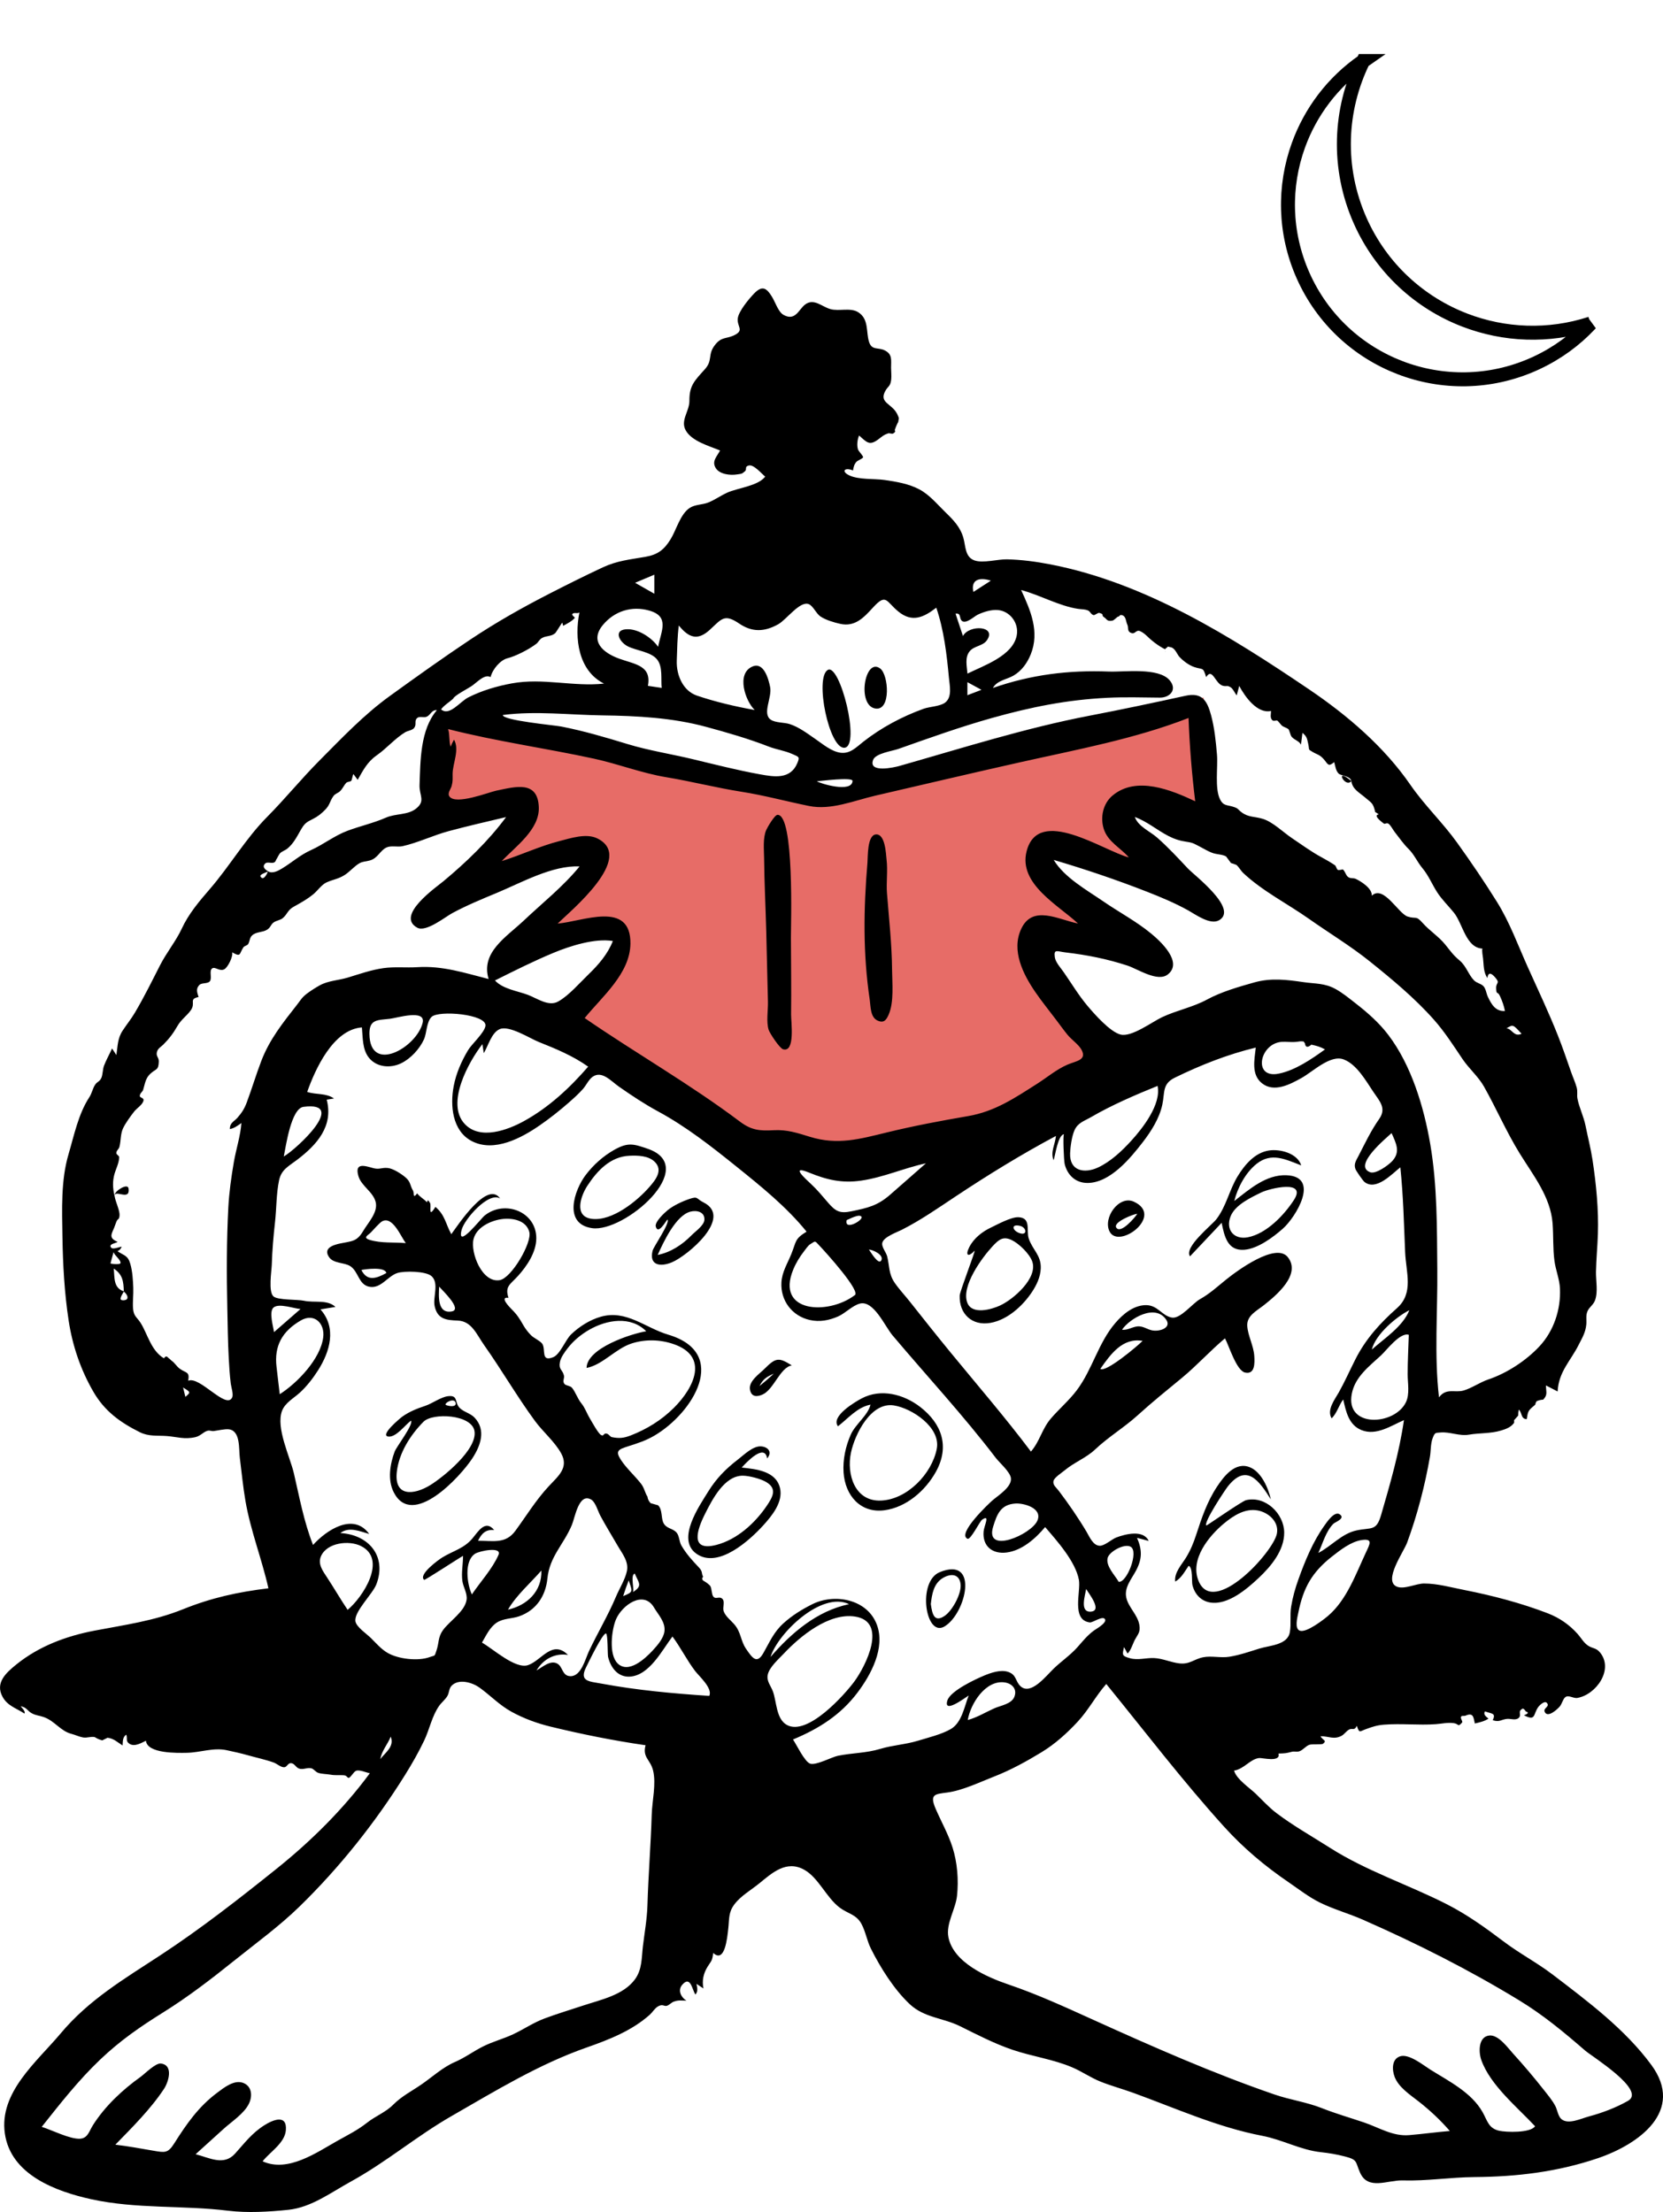 <svg xmlns="http://www.w3.org/2000/svg" width="300" height="399" viewBox="0 0 300 399">
    <g fill="none" fill-rule="evenodd">
        <g>
            <g>
                <g>
                    <path fill="#E76C67" fill-rule="nonzero" d="M79.3 130.08l-1.069 17.437c2.291-.66 16.863-4.941 15.963-.6-.645 3.114-4.743 6.483-6.83 8.65-1.92 1.997-3.9 3.94-5.928 5.828 3.729-1.425 7.488-2.775 11.275-4.038 2.865-.955 5.751-1.888 8.687-2.604 1.09-.266 4.033-1.352 5.062-.611 2.706 1.944-11.973 16.265-13.984 18.284 2.843-1.32 5.755-2.52 8.716-3.55 2.137-.743 8.742-3.583 10.634-1.157 2.025 2.594-2.992 8.553-4.383 10.442-1.993 2.707-4.154 5.304-6.42 7.787 9.42 8.45 20.49 15.971 32.272 20.646 8.639 3.428 17.124 4.3 26.24 2.42 9.365-1.933 18.345-5.64 26.883-9.877 5.014-2.49 9.961-5.182 14.675-8.207-1.943-2.36-3.83-4.77-5.663-7.217-2.616-3.493-5.831-7.31-7.323-11.468-1.46-4.07 4.017-3.275 6.644-3.054 3.805.32 7.599 1 11.327 1.812-2.636-1.832-5.224-3.736-7.76-5.702-3.307-2.563-7.716-5.46-9.88-9.147-1.903-3.241 2.273-2.423 4.204-1.998 4.604 1.013 9.084 2.74 13.475 4.423 3.216 1.233 6.412 2.524 9.577 3.883-1.965-1.705-3.863-3.492-5.688-5.345-2.453-2.49-5.76-5.532-6.86-8.962-2.24-6.985 12.825-1.716 15.397-.638l-1.425-21.707-59.843 15.903c-2.155.573-4.853 1.821-7.101 1.888-2.037.06-4.496-.855-6.482-1.234l-36.097-6.888L79.3 130.08" transform="translate(-1222 -192) translate(0 -5) translate(1222 197)"/>
                    <g fill="#000" fill-rule="nonzero">
                        <path d="M293.693 326.916c-2.153 1.23-4.676 2.181-7.068 2.819-1.405.375-3.727 1.531-4.961.47-.593-.508-.729-1.664-1.078-2.334-.554-1.06-1.34-1.977-2.077-2.915-1.786-2.271-3.645-4.463-5.59-6.6-.921-1.014-2.605-3.378-4.228-3.223-2.024.194-1.976 2.992-1.468 4.421 1.614 4.55 6.503 8.517 9.696 11.946-.812 1.247-5.27 1.099-6.509.807-1.89-.446-2.081-1.79-2.944-3.328-2.018-3.593-6.112-5.604-9.477-7.716-1.227-.771-3.834-2.906-5.433-2.369-1.515.51-1.45 2.442-.967 3.705.729 1.907 2.803 3.23 4.336 4.436 2.045 1.607 3.915 3.356 5.62 5.324-2.457.2-4.904.546-7.354.747-2.964.244-5.433-1.38-8.161-2.3-2.535-.855-5.06-1.578-7.553-2.564-2.798-1.107-5.73-1.492-8.552-2.463-11.078-3.81-21.933-8.602-32.608-13.433-5.087-2.302-10.069-4.605-15.369-6.406-3.863-1.314-9.933-3.93-10.856-8.525-.488-2.428 1.289-5.039 1.55-7.465.307-2.853.066-5.993-.805-8.731-.767-2.412-2.039-4.646-3.04-6.961-1.168-2.7-.123-2.656 2.145-2.962 2.714-.368 5.882-1.894 8.433-2.888 2.94-1.145 5.853-2.746 8.545-4.39 2.435-1.489 4.553-3.407 6.491-5.49 1.972-2.12 3.248-4.63 5.155-6.802 7.035 8.64 13.722 17.413 21.198 25.68 3.528 3.903 7.365 7.13 11.713 10.096 1.815 1.24 3.617 2.655 5.594 3.634 2.474 1.226 5.24 1.987 7.782 3.106 9.748 4.29 19.051 8.978 28.145 14.513 4.4 2.677 8.092 5.747 11.966 9.105 1.206 1.046 11.084 7.14 7.73 9.056M179.34 256.13c-1.575.713-3.077 1.638-4.758 2.095.477-2.895 3.182-7.262 6.65-6.781 1.326.183 2.326 1.21 1.743 2.628-.529 1.287-2.513 1.55-3.635 2.058M69.69 177.603c-1.786.985-3.45 1.558-4.498-.555.776-.156 4.3-.625 4.498.555m-2.974-5.975c-1.38-.418-.276-.858.199-1.362.37-.393 1.594-1.77 2.023-1.997 1.893-1.001 3.356 2.725 4.262 3.934-2.143-.19-4.398.056-6.484-.575m14.756 12.902c-2.615.443-2.325-2.826-2.247-4.482.552.673 4.287 4.137 2.247 4.482m8.67-5.645c-3.19.537-5.297-4.966-4.725-7.373.503-2.12 2.975-3.304 4.942-3.616 1.907-.304 4.562.11 5.129 2.306.5 1.942-3.22 8.324-5.346 8.683m75.492 83.067c-2.292.703-4.538.792-6.841 1.482-2.614.784-5.032.714-7.651 1.247-1.066.217-3.94 1.767-4.98 1.421-1.029-.343-2.519-3.534-3.11-4.363 4.633-1.924 8.586-4.407 11.64-8.46 2.429-3.223 5.033-8.051 3.505-12.21-1.723-4.69-7.663-5.709-11.623-3.75-1.874.926-3.73 2.078-5.275 3.49-1.766 1.614-2.46 3.376-3.605 5.366-1.157 2.014-1.969.894-3.125-.816-.988-1.461-.859-2.937-2.094-4.379-.63-.735-1.605-1.445-1.934-2.395-.208-.603.231-1.67-.164-2.145-.556-.666-1.232.117-1.698-.478-.338-.433-.228-1.418-.577-1.958-.303-.308-.64-.57-1.013-.788-.452-.223-.534-.503-.248-.838-.36-.664-.013-.889-.783-1.697-1.2-1.26-2.294-2.469-3.148-3.956-.39-.681-.352-1.691-.837-2.28-.666-.81-1.775-.688-2.347-1.69-.51-.892-.169-2.453-1.01-3.263-.443-.127-.886-.25-1.33-.373-.334-.324-.529-.717-.584-1.18-.467-.718-.56-1.56-1.15-2.32-1.128-1.45-2.646-2.79-3.643-4.32-1.047-1.607-.492-1.878 1.329-2.453 1.641-.52 3.14-1.002 4.661-1.886 7.035-4.088 13.704-14.933 2.539-18.246-4.144-1.23-7.548-4.535-12.142-3.236-1.992.564-3.881 1.763-5.367 3.187-1.027.984-1.977 3.615-3.238 4.12-2.266.906-1.308-1.358-1.951-2.399-.307-.496-1.543-1.068-2.002-1.52-.537-.53-1.057-1.199-1.43-1.854-.693-1.216-1.117-1.894-2.117-2.885-.376-.374-2.257-2.305-.561-2.053-.687-2.091.316-2.405 1.701-3.933 1.628-1.794 3.308-4.287 3.317-6.8.02-4.827-5.708-6.99-9.304-4.125-.732.583-5.06 6.21-4.174 2.622.477-1.936 4.898-6.988 6.948-5.68-2.297-3.344-7.574 4.774-8.805 6.435-1.049-1.928-1.123-3.437-2.859-4.93-1.412 2.263-.666-.21-.978-.713-.673-1.085-.303.156-.668-.23-.454-.48-1.17-.858-1.653-1.494-.828 1.122-.497-.086-.751-.505-.593-.98-.364-1.547-1.38-2.4-.74-.62-2.198-1.582-3.194-1.67-1.148-.101-1.466.338-2.636.013-1.488-.413-3.362-1.048-2.64 1.438.522 1.806 2.649 2.833 3.115 4.679.469 1.858-1.37 3.73-2.263 5.254-1.146 1.954-2.083 1.794-4.16 2.235-1.327.282-3.098.884-1.96 2.492.813 1.148 2.717.906 3.79 1.587 1.504.954 1.483 3.306 3.404 3.715 2.114.45 3.326-1.901 5.11-2.47 1.267-.403 5.194-.358 6.192.593 1.36 1.295.185 3.77.528 5.38.509 2.386 2.125 2.531 4.17 2.608 2.517.094 3.402 2.507 4.755 4.422 3.171 4.484 5.927 9.264 9.175 13.689 1.437 1.959 3.54 3.702 4.718 5.828 1.454 2.626-.565 4.14-2.306 6.025-2.276 2.463-3.975 5.265-5.949 7.957-1.754 2.392-3.934 1.796-6.737 1.796.625-1.285 1.377-2.087 2.913-1.931-1.606-1.96-2.892.281-3.934 1.523-1.508 1.796-3.474 2.229-5.41 3.41-.686.417-4.419 3.124-3.285 4.049.13.105 6.308-3.954 7.012-4.327 0 1.499-.328 3.056-.118 4.546.154 1.093.923 2.232.76 3.368-.312 2.145-3.087 3.834-4.278 5.505-.897 1.258-.68 2.25-1.137 3.6-.416 1.231-.197.859-1.235 1.24-2.112.774-5.666.356-7.579-.746-1.187-.683-2.097-1.764-3.061-2.716-.727-.718-2.554-1.945-2.755-2.95-.347-1.729 3.092-4.943 3.772-6.727 1.922-5.035-1.374-8.95-6.503-9.235 1.581-1.218 3.54-.3 5.207.164-2.849-3.941-7.713-.698-10.13 1.98-1.65-4.167-2.446-8.563-3.455-12.91-.687-2.959-3.302-8.24-2.135-11.288.564-1.473 2.155-2.294 3.256-3.315 1.251-1.161 2.323-2.549 3.237-3.985 2.155-3.385 3.4-7.657.433-10.992l2.704-.444c-1.466-1.376-3.78-.706-5.682-1.114-1.208-.258-4.682-.09-5.488-.773-.97-.82-.348-4.596-.314-5.714.08-2.61.299-5.121.587-7.717.274-2.452.219-5.1.726-7.51.412-1.954 1.728-2.55 3.247-3.702 3.63-2.755 6.588-6.105 5.348-10.852l1.318-.209c-1.42-1.025-3.258-.652-4.838-1.194 1.45-4.078 4.66-11.246 9.869-11.633.179 1.823.056 3.991 1.288 5.5 1.402 1.718 3.863 1.891 5.762.983 1.724-.826 3.342-2.575 4.136-4.303.537-1.17.44-3.148 1.384-4.075 1.265-1.243 9.987-.493 9.72 1.606-.158 1.234-2.49 3.308-3.142 4.402-1.193 2.001-2.148 4.166-2.586 6.465-.665 3.49-.28 8.1 3.27 9.935 4.037 2.088 8.957-.567 12.268-2.86 1.818-1.26 3.58-2.65 5.24-4.108.885-.777 1.774-1.577 2.554-2.46.575-.652 1.035-1.704 1.744-2.192 1.674-1.153 3.315.804 4.731 1.792 2.308 1.61 4.604 3.14 7.08 4.48 5.027 2.718 9.623 6.32 14.067 9.896 4.47 3.597 9.078 7.298 12.7 11.78-2.194 1.347-1.802 1.697-2.778 4.1-.693 1.706-1.646 3.157-1.757 5.052-.19 3.27 1.912 6.058 5.103 6.781 1.785.405 3.485.081 5.138-.647 1.284-.567 2.565-1.96 3.907-2.307 2.496-.642 4.492 4.065 5.891 5.723 6.212 7.365 12.779 14.439 18.628 22.104.648.849 2.573 2.507 2.729 3.631.225 1.615-2.318 3.153-3.373 4.078-.554.486-6.427 6.003-4.455 6.88.562.25 2.208-3.135 2.62-3.425 1.54-1.083.374 1.041.283 2.115-.23 2.67 1.606 4.124 4.187 3.785 2.754-.36 5.206-2.532 6.91-4.582 2.136 2.47 5.474 6.204 6.092 9.504.394 2.108-1.432 7.268 1.977 7.698.52.065 2.405-1.33 2.756-.538.293.662-1.743 1.792-2.037 2.011-1.255.935-2.013 1.938-3.026 3.07-1.19 1.33-2.815 2.45-4.153 3.725-1.41 1.343-4.198 4.989-6.058 3.227-.935-.885-.689-2.042-2.186-2.562-1.364-.473-3.091.127-4.358.652-1.427.59-6.126 2.745-6.647 4.52-.72 2.447 3.164-.495 3.855-.925-.788 1.996-1.223 4.886-3.228 6.05-1.666.968-4.063 1.537-5.89 2.098M139 246.854c1.334-4.28 9.197-11.911 14.167-9.524-5.792 1.212-10.388 5.17-14.167 9.524m2.941 12.257c-1.938-1.079-1.834-4.212-2.51-6.045-.389-1.052-1.165-1.82-.937-2.987.267-1.368 2.015-2.89 2.945-3.876 2.928-3.107 8.08-7.351 12.792-6.64 5.997.908 1.931 8.949-.11 11.718-1.741 2.36-8.449 9.907-12.18 7.83m-13.992-5.235c-6.486-.432-12.95-1.011-19.348-2.2-2.268-.422-4.168-.36-2.87-2.964.428-.86 3.012-6.247 3.595-6.092.346.091.267 3.794.369 4.218.458 1.907 1.744 3.683 3.912 3.562 3.547-.198 5.834-4.778 7.702-7.237 1.496 2.01 2.58 4.241 4.084 6.217.719.944 3.222 3.141 2.556 4.496M89.922 228.45c-1.088 2.494-3.276 4.865-4.798 7.125-.86-1.82-1.466-5.996.575-7.341.773-.509 4.912-1.36 4.223.216m22.496 7.426c.3-.96.631-1.913 1.001-2.848.635 1.995.96 2.054-1 2.848m5.552 2.043c.787 1.332 2.099 2.643 1.893 4.316-.156 1.268-1.304 2.568-2.124 3.452-1.356 1.462-4.361 4.268-6.326 2.326-1.642-1.621-1.07-6.08-.307-7.904 1.09-2.607 4.987-5.365 6.864-2.19m-3.853-2.732c.452-.179-.496-3.087.384-3.377.767 1.747 1.49 2.22-.384 3.377m-12.393-39.145c-.293-1.073-.963-1.028-.722-2.355.159-.87.85-1.798 1.375-2.488 1.045-1.374 2.424-2.506 3.915-3.364 3.147-1.809 7.47-2.56 10.288.272-2.634.416-10.711 3.013-10.763 6.612 2.93-.564 5.234-3.503 8.173-4.43 2.411-.76 5.027-.706 7.427.097 6.567 2.197 3.836 7.866.13 11.548-2.201 2.186-4.84 3.819-7.725 4.945-1.335.521-2.154.579-3.466.317-.246-.05-.533-.505-.828-.602-.732-.243-.52.578-1.123.21-.526-.322-1.649-2.396-2.006-2.99-.57-.945-.836-1.864-1.535-2.727-.7-.863-1.04-2.02-1.689-2.801-.31-.376-1.163-.361-1.392-.728-.343-.55.094-.952-.06-1.516m-10.086 42.28c1.492-2.59 4.046-4.79 6.022-7.053.122 3.721-2.55 6.269-6.022 7.053m2.017 1.196c3.083-1.083 4.781-3.675 5.096-6.817.399-3.98 2.901-6.07 4.408-9.645.578-1.37 1.251-5.88 3.49-4.59.769.443 1.224 2.108 1.625 2.86.968 1.82 2.07 3.584 3.097 5.371.836 1.455 2.09 2.918 1.72 4.67-.321 1.526-1.357 3.153-1.963 4.593-1.432 3.401-3.313 6.533-4.885 9.86-.634 1.342-1.384 4.519-3.32 4.502-1.533-.013-1.361-1.686-2.37-2.26-1.274-.723-2.722.654-3.768 1.225 1.204-2.031 3.31-3.181 5.678-2.799-2.835-2.82-4.75.985-7.183 1.832-2.305.803-6.394-2.983-8.335-4.056.743-1.256 1.414-2.791 2.69-3.617 1.211-.785 2.698-.664 4.02-1.129m-25.063 25.763c.337-1.623 1.291-2.583 1.896-4.057.701 1.788-.94 2.842-1.896 4.057m48.979 9.96c-.166 5.467-.613 10.92-.774 16.387-.075 2.522-.522 4.927-.819 7.42-.25 2.107-.123 4.177-1.451 5.978-2.095 2.84-6.167 3.655-9.33 4.707-2.321.772-4.67 1.473-6.962 2.33-2.063.773-3.726 1.943-5.688 2.86-1.755.822-3.65 1.308-5.396 2.183-1.807.905-3.235 2.008-5.09 2.813-2.222.965-4.053 2.68-6.029 4.043-1.74 1.199-3.58 2.125-5.076 3.632-1.403 1.415-3.179 2.035-4.769 3.292-1.681 1.329-3.441 2.192-5.298 3.234-3.805 2.136-8.939 5.783-13.518 3.708 1.31-1.67 3.99-3.276 4.194-5.577.265-2.998-2.348-1.895-3.861-.937-2.292 1.45-3.56 3.2-5.305 5.133-2.04 2.26-4.616.74-7.112.104 1.707-1.534 3.4-3.083 5.103-4.62 1.438-1.297 3.638-2.7 4.514-4.493.626-1.283.595-3.04-.915-3.706-1.69-.745-3.6.825-4.852 1.76-3.322 2.483-5.51 5.63-7.692 9.085-1.16 1.837-1.695 1.696-3.83 1.329-2.261-.39-4.524-.804-6.805-1.077 3.022-3.099 6.399-6.456 8.785-10.082.773-1.175 1.781-4.27-.574-4.556-.97-.117-2.903 1.865-3.652 2.4-3.272 2.335-6.418 5.28-8.586 8.69-.716 1.126-.941 2.378-2.327 2.472-1.813.122-5.18-1.605-6.929-2.14 3.342-4.206 6.66-8.443 10.564-12.152 3.587-3.41 7.165-5.886 11.36-8.5 4.496-2.803 8.684-6.03 12.812-9.34 3.95-3.17 8.079-6.16 11.716-9.698 7.265-7.069 13.736-15.198 19.095-23.794 1.253-2.012 2.434-4.076 3.454-6.216.958-2.01 1.4-4.414 2.693-6.242.447-.631 1.077-1.1 1.475-1.76.376-.62.249-1.37.822-1.92 1.324-1.27 3.737-.504 4.975.386 1.992 1.432 3.603 3.17 5.792 4.368 2.201 1.205 4.583 2.082 7.02 2.674 5.698 1.384 11.346 2.519 17.15 3.36-.597 2.211.87 2.56 1.356 4.55.59 2.416-.166 5.453-.24 7.913m-54.86-36.887c-1.292-1.917-2.445-3.92-3.714-5.85-.773-1.175-1.732-2.437-1.071-3.874 1.113-2.422 5.04-2.853 7.171-1.797 4.845 2.4.344 9.266-2.386 11.52M49.887 194.52c-.446-3.747.989-6.404 4.382-8.369 2.419-1.4 4.366.514 4.036 3.066-.502 3.888-4.663 8.212-7.838 10.241-.207-1.644-.383-3.293-.58-4.938M49.37 183.8c1.001-.794 3.682.219 4.842.288l-4.786 4.175c-.104-.955-.98-3.73-.056-4.463m5.382-36.179c8.072-1.048-1.22 7.603-3.559 8.958.38-1.84 1.316-8.666 3.56-8.958m21.487-15.145c-1.083 4.434-9.51 9.27-9.597 2.008-.033-2.706 1.49-2.487 3.71-2.747 1.268-.147 6.507-1.795 5.887.74m-29.103 6.865c-.946 2.48-1.705 5.023-2.632 7.506-.41 1.098-.894 1.854-1.659 2.725-.64.728-1.402.912-1.377 2.063.802-.155 1.43-.633 2.078-1.093-.157 2.282-.965 4.737-1.356 7.012-.468 2.727-.858 5.456-1.003 8.221-.314 6.014-.316 12.006-.184 18.024.067 3.066.098 6.134.263 9.197.083 1.524.177 3.054.365 4.568.077.611.521 1.913.247 2.486-1.079 2.25-5.854-3.929-7.928-3.022.298-1.712-.39-1.338-1.54-2.18-.556-.407-.918-1.101-1.499-1.465-.175-.189-.369-.357-.58-.505-.24-.327-.493-.292-.759.104-2.336-1.395-2.94-4.367-4.194-6.367-.645-1.028-1.268-1.189-1.378-2.61-.096-1.239.09-2.501.04-3.745-.057-1.404-.139-2.951-.533-4.31-.458-1.577-1.087-1.449-2.313-2.29.378-.164.627-.441.747-.83-.391.07-1.58.554-1.876.205-.582-.684.79-.775 1.15-1.048-1.538-.682-1.206-1.242-.651-2.492.157-.354.307-.882.44-1.18.292-.652.46-.24.556-1.048.092-.772-.593-2.29-.795-3.111-.338-1.38-.525-2.571-.221-4.008.246-1.163.908-2.217.955-3.413.013-.336-.5-.447-.507-.772-.01-.474.433-.682.548-1.12.294-1.121.162-2.306.665-3.37.453-.956 1.367-2.192 2.015-3.026.448-.577 1.549-1.229 1.67-1.991.08-.506-.709-.448-.674-.828.048-.516.481-.683.6-1.066.328-1.051.41-2.061 1.256-2.867 1.066-1.014 1.53-.59 1.574-2.262.021-.816-.632-.942-.282-1.882.19-.511.751-.813 1.11-1.175 1.066-1.074 1.785-2.027 2.544-3.354.671-1.173 1.742-1.855 2.43-2.867.895-1.32-.444-1.974 1.374-2.346-.259-.82-.533-1.482.146-2.175.429-.437 1.517-.17 1.896-.676.435-.58-.208-1.957.448-2.334.533-.306 1.331.638 2.169.17.638-.356 1.602-2.323 1.397-3.046 1.65.928 1.238.29 2.028-.9.177-.267.714-.326.867-.596.305-.537.235-1.086.674-1.523.732-.728 1.93-.541 2.735-1.062.666-.43.63-.892 1.162-1.298.454-.346 1.199-.412 1.64-.771.864-.703.873-1.445 1.954-2.05 1.28-.717 2.415-1.327 3.58-2.277.759-.62 1.48-1.717 2.367-2.126 1.229-.565 2.186-.605 3.388-1.411.868-.583 1.69-1.545 2.542-2.036.643-.37 1.094-.29 1.905-.52 1.46-.413 1.815-1.786 3.005-2.345.817-.384 2.007-.032 2.904-.234 2.792-.626 5.55-1.976 8.352-2.724 3.42-.913 6.865-1.712 10.311-2.519-3.167 4.287-7.2 8.155-11.292 11.56-1.342 1.118-8.701 6.213-4.735 8.388 1.592.874 5.051-1.947 6.337-2.636 2.588-1.389 5.27-2.5 7.98-3.624 4.385-1.816 10.094-5.045 14.966-4.786-2.965 3.634-6.668 6.551-10.06 9.761-3.117 2.95-7.814 5.717-6.344 10.545-4.379-1.112-8.311-2.427-12.864-2.136-2.039.13-4.08-.114-6.11.171-2.207.312-4.285 1.05-6.406 1.697-1.678.511-3.533.552-5.077 1.403-.746.412-1.668 1-2.339 1.51-.893.681-1.097 1.132-1.798 2.03-2.504 3.2-4.926 6.202-6.414 10.102m-13.695 60.595c-.137-.554-.26-1.06-.418-1.692 1.394.857 1.394.857.418 1.692M22.91 182.29c-.172.238-.893.314-1.103.109-.26-.255.425-1.246.535-1.456.272.208.898.89.568 1.347m-2.983-6.423l.554-2.03c.226.628 1.248 1.321 1.27 1.919.014.396-1.623.199-1.824.111m.592.929c1.599 1.05 1.766 2.291 1.814 4.106-1.914-.633-1.639-2.483-1.814-4.106m27.807-71.604c-.161.436-.846 1.795-1.348.845-.16-.305 1.015-.72 1.348-.845m-.459-1.482c.396-.356 1.192.087 1.64-.2.313-.202.209-.407.356-.526.03-.024.456-.885.63-1.08.308-.344.98-.559 1.355-.869 1.048-.867 1.639-2.006 2.298-3.166.786-1.384 1.036-1.544 2.304-2.178.874-.437 1.552-.972 2.263-1.714.82-.856.76-1.468 1.432-2.403.333-.462.811-.519 1.198-.89.465-.446.7-1.069 1.13-1.518.185-.194.78-.194.893-.36.143-.211.255-1.053.389-1.208l.769 1.037c1.01-1.775 1.748-3.241 3.437-4.422 1.775-1.24 3.307-3.055 5.141-4.166.412-.249 1.252-.354 1.567-.722.533-.622.071-1.176.46-1.704.44-.6 1.294-.114 1.855-.373.709-.327.911-1.281 1.824-1.176-3.002 3.546-2.964 9.065-3.123 13.495-.07 1.908 1.135 2.87-.643 4.271-1.511 1.192-3.643.838-5.43 1.622-2.244.985-4.644 1.51-6.934 2.368-2.369.887-4.273 2.441-6.552 3.47-2.01.905-3.383 2.194-5.222 3.313-.683.416-1.742 1.02-2.557.523-.51-.312-1.146-.824-.48-1.424m33.905-29.738c.13-.504 2.692-1.828 3.323-2.26.946-.65 2.346-2.236 3.402-1.606.366-1.463 1.794-3.092 3.055-3.402 1.4-.345 3.8-1.543 5.177-2.59.402-.305.535-.751 1.008-1.038.824-.499 1.642-.227 2.435-.907.122-.104 1.22-1.915 1.263-1.897.056.194.108.39.152.588.834-.462 1.576-.829 2.095-1.417.118-.134-.646-.481-.405-.746.296-.324.954.038 1.253-.27-.928 4.6-.237 10.52 4.434 12.85-5.556.6-10.982-1.068-16.607-.043-2.692.49-5.429 1.296-7.878 2.533-1.5.757-3.419 3.472-4.913 2.154.593-.79 1.497-1.28 2.206-1.95m26.958-13.23c2.078-2.538 5.23-3.542 8.403-2.633 3.716 1.064 2.149 3.657 1.588 6.536-1.073-1.57-3.396-3.127-5.374-3.174-2.803-.067-1.744 2.266-.06 3.102 1.531.76 4.156.971 5.252 2.353 1.067 1.344.658 3.542.83 5.127l-2.488-.37c.696-3.699-2.367-3.878-5.223-4.92-2.886-1.054-5.292-3.133-2.928-6.021m9.307-9.109v3.433l-3.467-1.973 3.467-1.46m9.287 27.431c3.857 1.044 7.689 2.149 11.397 3.59 1.347.523 2.822.708 4.142 1.298 1.257.562 1.445.504.998 1.604-1.252 3.081-4.218 2.55-6.817 2.078-4.068-.738-8.052-1.761-12.069-2.724-3.926-.94-7.936-1.557-11.803-2.735-3.969-1.21-7.836-2.354-11.918-3.153-1.191-.233-10.615-1.096-10.544-2.08 5.936-.77 12.046-.011 18.008.069 6.195.083 12.596.426 18.606 2.053m-5.237-11.92c.074-2.119.103-4.244.367-6.35 1.765 2.176 3.36 2.827 5.585.787 2.13-1.953 2.606-2.97 5.308-1.135 2.342 1.592 4.558 1.52 7.045.125 1.518-.85 3.956-4.324 5.55-3.609.76.341 1.318 1.715 2.085 2.22.963.634 2.443 1.073 3.565 1.32 2.65.579 4.23-1.123 5.893-2.944 2.413-2.64 2.342-1.107 4.579.724 2.495 2.042 4.58 1.044 6.84-.699 1.376 4.027 1.89 8.424 2.28 12.646.13 1.425.62 3.449-.662 4.457-.903.71-2.821.738-3.91 1.131-3.888 1.405-7.625 3.397-10.878 5.947-1.267.994-2.372 2.21-4.103 1.984-1.65-.216-3.254-1.595-4.582-2.506-1.44-.988-2.898-2.11-4.581-2.66-.986-.323-2.565-.207-3.428-.798-1.603-1.1.284-3.983-.116-5.92-.302-1.47-1.149-4.534-3.176-3.672-3.017 1.281-1.261 6.285.398 7.847-3.394-.602-7.151-1.48-10.424-2.597-2.528-.863-3.726-3.714-3.635-6.298m56.915 10.32c6.966-1.953 13.485-3.27 20.735-3.626 3.209-.158 6.316-.058 9.49-.03 1.826.017 3.218-1.454 1.759-3.147-2.02-2.343-8.182-1.451-10.912-1.556-7.317-.283-14.026.548-20.957 2.957.733-1.348 2.494-1.523 3.7-2.22 1.48-.856 2.487-2.266 3.12-3.83 1.645-4.07-.012-7.904-1.733-11.62 3.381.908 6.879 2.897 10.277 3.402.713.105 1.17.037 1.8.297.387.158.51.708.989.828.232.058.788-.465 1.05-.391 1.035.292.217.37.871.793.52.336.478.768 1.43.61.423-.07.881-.723 1.104-.741.283-.023.218-.368.652-.267.79.183.72 1.199.982 1.699.281.532-.117 1.24.734 1.53.637.219.797-.453 1.338-.405.329.03 1.011.503 1.302.79.935.929 2.216 1.954 3.474 2.558-.124-.124.593-.423.421-.494-.115-.046.637.135.626.132.726.165 1.11 1.279 1.477 1.685.675.744 1.724 1.53 2.67 1.858 1.635.569 1.586-.11 2.182 1.83 1.163-1.825 1.61 1.233 3.052 1.57.747.174.66-.146 1.338.245.466.267.777 1.087 1.128 1.482l.452-1.71c1.039 1.965 3.28 5.081 5.74 4.518 0 .536-.221 1.177.194 1.635.29.32.76-.044.988.142.198.163.673.81.825.915.299.21.842.363 1.102.572.23.184.343 1.062.597 1.38.477.596 1.303.715 1.693 1.43.09-.705.178-1.412.267-2.117.774.598.841 1.062 1.031 1.936.271 1.245-.088.953.772 1.479.845.517 1.285.458 2.06 1.355.76.88.766 1.42 1.862.505.204.677.27 1.554.813 2.073.411.392 2.113.409 2.276 1.336-3.197-2.694-1.094 1.397.001.006.231 1.489 1.322 1.97 2.568 3.03 1.162.988 1.352.916 1.75 2.576-.01-.037.583.33.626.404-1.132.161.623 1.425.92 1.656.216.168.498-.234.858.039.411.312.746 1.021 1.08 1.45.908 1.16 1.58 2.156 2.534 3.1 1.03 1.018 1.532 2.305 2.521 3.495 1.098 1.322 1.692 2.841 2.61 4.276.872 1.365 2.03 2.46 3.041 3.71 1.61 1.987 2.158 6.366 5.16 6.482-.175.181.07 1.539.098 1.79.142 1.232.048 2.417.778 3.534.167-1.274.834-.783 1.414-.114.964 1.113.118.833.168 1.96.062 1.368.218.31.74 1.504.408.935.631 1.542.85 2.58-1.696.133-2.472-1.25-3.099-2.592-.262-.56-.353-1.482-.817-1.92-.493-.468-1.171-.504-1.679-1.025-.974-1-1.395-2.56-2.543-3.534-1.297-1.1-1.584-1.62-2.656-2.935-1.185-1.455-2.823-2.476-4.066-3.883-1.246-1.41-1.145-.64-2.71-1.15-1.664-.543-4.355-5.768-6.451-3.756.083-1.316-1.891-2.554-2.89-3.032-.43-.206-.933-.019-1.365-.328-.468-.335-.501-.982-.973-1.384 0 0-.724.175-.87.102-.3-.152-.302-.687-.566-.863-.731-.488-1.602-.999-2.377-1.414-1.885-1.01-3.55-2.253-5.369-3.468-1.558-1.041-3.443-2.922-5.244-3.47-1.573-.48-2.562-.236-3.85-1.196-.701-.523-.495-.698-1.622-1.024-1.074-.31-1.676-.15-2.245-1.287-.995-1.988-.367-5.87-.56-8.1-.204-2.368-.446-4.794-1.064-7.095-.731-2.72-1.697-4.142-4.618-3.502-5.79 1.27-11.509 2.48-17.324 3.596-11.588 2.223-22.977 5.85-34.311 9.071-.863.246-5.68 1.347-4.695-1.14.453-1.147 3.501-1.574 4.522-1.935 5.601-1.98 11.228-3.997 16.954-5.602m-1.947-5.062l-2.539.967v-2.35c.847.46 1.693.921 2.54 1.383m-3.518-12.427c.735.6 2.23-.845 2.856-1.138 1.068-.5 2.428-.928 3.621-.826 2.2.19 3.81 2.354 3.407 4.548-.682 3.712-5.978 5.467-8.897 6.918-.094-1.315-.52-2.897.403-4.034.802-.988 2.357-.916 3.097-1.967 1.862-2.641-3.184-2.88-4.312-.78l-1.335-4.027c1.074-.177.602.851 1.16 1.306m5.208-7.266l-3.152 2.035c-.52-2.348 1.255-2.657 3.152-2.035m95.74 81.731c-1.377.656-1.72-.91-2.71-.978 1.169-.718 1.169-.718 2.71.978m5.595 34.196c.172 2.251.038 4.528.338 6.77.228 1.705.92 3.293.994 5.017.162 3.778-1.116 7.625-3.695 10.394-2.44 2.62-5.932 4.874-9.226 5.976-1.484.495-3.033 1.595-4.475 2.001-1.595.45-3.11-.529-4.426 1.227-.877-7.531-.236-15.4-.305-22.98-.07-7.595.012-15.193-1.274-22.706-1.146-6.692-3.405-14.218-7.568-19.693-1.691-2.223-3.774-4.044-5.97-5.748-1.14-.884-2.279-1.83-3.548-2.528-1.953-1.075-3.617-.926-5.74-1.232-3.041-.439-5.867-.81-8.918.046-2.84.796-5.97 1.703-8.514 3.085-2.534 1.379-5.478 1.946-8.109 3.18-1.79.84-5.507 3.645-7.493 3.14-1.922-.49-4.768-3.747-5.995-5.207-1.569-1.865-2.866-4.027-4.258-6.033-.488-.705-1.485-1.794-1.612-2.698-.22-1.57.41-1.057 1.912-.882 3.862.453 7.495 1.168 11.197 2.382 1.842.604 5.444 3.048 7.286 1.584 2.813-2.236-1.461-6.08-3.026-7.37-2.668-2.2-5.769-3.834-8.612-5.79-3.02-2.077-7.014-4.288-8.958-7.487 5.676 1.673 11.347 3.59 16.858 5.748 2.521.987 5.013 2.03 7.381 3.342 1.33.737 4.018 2.73 5.62 1.776 3.482-2.076-4.516-8.105-5.67-9.337-1.793-1.914-3.55-3.81-5.52-5.547-1.33-1.172-3.418-1.996-4.036-3.724 2.206.797 3.99 2.36 6.057 3.422 1.082.556 2.069.876 3.264 1.046 1.273.182 1.425.385 2.429.89.781.395 1.584.922 2.461 1.19.626.191 1.718.224 2.264.578.28.399.568.79.866 1.174.334.098.662.21.985.34.485.43.772 1.026 1.244 1.471 3.422 3.232 8 5.545 11.836 8.253 3.63 2.561 7.482 4.878 10.969 7.674 4.012 3.218 8.176 6.676 11.588 10.534 1.929 2.18 3.514 4.653 5.134 7.064 1.173 1.746 2.879 3.194 3.893 4.995 2.21 3.925 4.045 8.167 6.424 12.029 2.425 3.935 5.584 7.845 5.948 12.634m-32.612 22.773c.66-2.724 4.39-5.904 6.774-7.105-1.2 2.968-4.401 4.992-6.774 7.105m6.15 9.502c-2.033 4.213-10.972 4.694-9.76-1.54.595-3.054 3.117-4.928 5.282-6.927 1.001-.923 3.453-4.227 5.002-3.695-.072 2.375-.212 4.761-.207 7.137.003 1.586.403 3.534-.317 5.025m-2.584-48.552c.825 1.85 1.647 3.391.117 5.046-.69.747-2.94 2.381-3.959 2.018-3.267-1.163 2.963-6.231 3.842-7.064m-19.764-16.46c.787-.044 1.552.073 2.33.025.774-.048.856-.185 1.574-.087l.227.33c.098.738.487.818 1.164.241.943.21 1.556.35 2.458.858-2.433 1.752-5.395 3.79-8.378 4.377-4.715.93-3.412-5.523.625-5.745m-72.28 39.402c-.49.982-1.896-1.472-2.244-1.93.65-.001 2.738.939 2.244 1.93m37.883-25.854c3.664-2.135 8.014-4.01 11.949-5.599.691 3.329-2.683 7.626-4.76 9.904-1.681 1.842-3.707 3.752-5.985 4.812-2.464 1.146-5.156.643-5.036-2.573.044-1.175.311-3.066.79-4.14.618-1.386 1.786-1.673 3.042-2.404m-49.518-60.55c.545-.032 6.468-.797 6.437-.061-.094 2.212-5.843.475-6.437.06m-41.883 42.712c3.129-3.855 8.179-8.016 8.253-13.403.109-7.927-8.7-3.972-13.13-3.642 2.342-2.298 14.111-11.939 7.15-15.363-2.001-.984-4.845-.023-6.853.493-3.562.915-6.874 2.5-10.374 3.602 2.5-2.658 6.822-5.68 6.68-9.706-.173-4.9-4.201-3.716-7.684-2.996-1.339.276-7.318 2.652-8.441 1.039-.412-.591.254-1.342.395-1.867.249-.931.172-1.256.18-2.207.017-1.918 1.294-4.38.253-6.165-.238.405-.442.827-.611 1.266-.344-1.039-.113-2.14-.456-3.178 8.695 2.221 17.542 3.437 26.292 5.333 4.43.96 8.599 2.612 13.09 3.356 4.528.75 8.978 1.897 13.515 2.612 4.14.652 8.106 1.738 12.205 2.57 3.997.813 8.095-.967 11.995-1.868 8.737-2.018 17.47-4.084 26.217-6.042 10.095-2.26 20.596-4.193 30.258-7.962.187 5.024.59 10.038 1.204 15.027-4.267-2.014-10.6-4.641-14.913-1.036-1.727 1.442-2.259 3.932-1.576 6.05.742 2.305 3.017 3.375 4.518 5.11-4.568-1.169-16.354-9.415-18.451-1.08-1.482 5.887 5.745 9.69 9.28 13.004-3.51-.686-8.21-3.488-10.27 1.015-1.781 3.893.364 8.129 2.56 11.34 1.192 1.74 2.53 3.377 3.796 5.062.67.892 1.323 1.796 2.026 2.661.706.868 2.037 1.777 2.53 2.711.996 1.884-1.012 1.999-2.574 2.68-1.95.849-3.625 2.276-5.408 3.413-4.084 2.604-7.653 5.022-12.479 5.854-4.968.857-9.752 1.752-14.655 2.946-4.888 1.191-8.878 2.336-13.874.797-2.278-.702-4.133-1.326-6.55-1.194-2.537.139-4.02.007-6.107-1.563-8.978-6.753-18.724-12.294-27.99-18.67m-16.187-6.779c3.47-1.738 6.963-3.486 10.548-4.98 2.967-1.237 7.472-2.678 10.72-2.136-.916 2.349-2.587 4.276-4.379 6.006-1.585 1.53-3.565 3.838-5.482 4.905-1.742.97-3.768-.566-5.486-1.209-1.887-.706-4.484-1.035-5.92-2.586m.871 8.772c1.73-.718 5.446 1.69 7.019 2.316 3.09 1.231 6.198 2.516 8.922 4.458-3.326 3.839-7.093 7.348-11.569 9.814-2.945 1.622-7.908 3.482-10.685.537-3.49-3.701.705-11.243 3.176-14.415.081.543.164 1.085.246 1.628.788-1.26 1.39-3.715 2.891-4.338m63.482 32.853c-2.158.454-2.89.044-4.315-1.608-.963-1.117-1.909-2.277-2.994-3.28-1.108-1.025-3.844-3.496-.358-2.073 3.177 1.296 5.899 1.944 9.394 1.436 3.997-.58 7.724-2.268 11.664-3.122-2.16 1.888-4.305 3.794-6.47 5.677-2.286 1.989-4.016 2.359-6.921 2.97m.493 15.183c-4.728 3.553-14.245 3.168-11.042-4.649.487-1.187 1.168-2.305 1.955-3.316.263-.338.73-1.038 1.105-1.264 1.045-.634.755-.71 1.76.346.868.91 7.646 8.353 6.222 8.883m-1.402-13.583c.433-.14 2.258-1.197 2.674-.613.42.592-3.157 2.64-2.674.613m34.417 54.186c-1.063 2.54-9.57 6.217-7.985 1.097.701-2.268 1.363-3.985 4.011-4.158 1.529-.099 4.91.824 3.974 3.06m15.26-34.42c1.4-2.037 6.025-4.79 8-1.753.95 1.463-1.358 2.212-2.754 1.836-.75-.202-1.363-.65-2.178-.683-1.047-.043-2.071.778-3.068.6m3.712 2.021c-.952.963-6.695 5.79-7.626 5.045 1.876-2.678 4.03-5.668 7.626-5.045m-9.38 48.84c-1.994.113-.998-2.888-.805-4.088.482.836 3.021 3.963.805 4.089m5.068-5.38c-.645-1.147-2.384-2.853-1.99-4.328.3-1.128 3.013-2.644 4.15-1.997 1.508.86-.68 6.515-2.16 6.325m47.323-12.022c-.853 2.935-1.737 2.178-4.412 2.747-2.684.57-4.54 2.846-6.902 4.066.82-1.732 1.33-3.844 2.704-5.25.317-.325 2.265-.966 1.155-1.718-.97-.657-2.364 1.476-2.78 2.058-2.047 2.861-3.479 6.356-4.66 9.648-.582 1.617-1.047 3.265-1.322 4.963-.245 1.513.02 3.096-.23 4.57-.403 2.374-3.632 2.386-5.573 2.999-1.758.553-3.508 1.154-5.333 1.453-1.581.259-3.223-.213-4.756.098-1.66.337-2.405 1.32-4.292 1.098-1.538-.18-2.978-.887-4.537-.958-1.459-.065-2.914.439-4.364.028-1.464-.414-1.393-.574-1.06-2.01.207.387.416.775.625 1.162.583-.457.986-1.85 1.344-2.504.554-1.013 1.006-1.363.8-2.625-.302-1.864-1.985-3.19-2.366-4.962-.398-1.85.971-3.362 1.78-4.906 1.107-2.114 1.092-3.681.165-5.867l2.098.554c-.959-2.078-4.21-1.236-5.84-.62-.818.309-2.117 1.524-2.998 1.493-1.211-.042-1.843-1.632-2.363-2.508-1.506-2.534-3.226-5.036-5.008-7.388-.49-.647-1.132-1.063-.963-1.8.144-.626 1.549-1.513 2.005-1.899 1.709-1.443 3.884-2.243 5.49-3.762 2.425-2.295 5.223-3.94 7.703-6.19 2.584-2.344 5.247-4.497 7.94-6.712 2.727-2.244 5.09-4.887 7.797-7.154.702 1.27 2.06 5.816 3.615 6.168 1.813.41 1.759-1.732 1.669-3.02-.129-1.837-1.15-3.621-1.264-5.374-.122-1.874 1.684-2.712 3.048-3.797 2.105-1.675 6.765-5.49 4.26-8.63-2.158-2.705-9.174 2.48-11.108 4.04-1.644 1.325-2.914 2.524-4.764 3.57-1.302.734-3.485 3.56-5.027 3.298-1.835-.31-2.552-2.31-4.796-2.245-2.193.064-4.056 1.642-5.417 3.226-3.074 3.58-4.131 8.37-6.933 12.103-1.381 1.84-3.173 3.36-4.672 5.1-1.645 1.911-1.995 4.113-3.617 5.983-4.644-6.178-9.703-12.027-14.6-18.003-2.445-2.983-4.84-6.002-7.233-9.028-.896-1.134-1.908-2.198-2.73-3.389-1.124-1.631-.922-2.941-1.363-4.76-.196-.806-1.113-1.772-.867-2.543.33-1.035 2.648-1.848 3.484-2.272 3.413-1.73 6.51-3.893 9.693-6.007 5.894-3.914 11.857-7.585 18.125-10.929-.108 1.44-1.046 2.934-.416 4.379.294-.832.759-4.535 1.87-4.695-.213.03-.037 4.75.134 5.424.514 2.01 2.002 3.386 4.132 3.372 4.056-.026 7.692-4.432 9.943-7.351 1.524-1.977 2.988-4.275 3.525-6.749.483-2.22-.048-3.765 2.264-4.893 4.743-2.314 9.525-4.199 14.598-5.426-.228 2.184-.861 4.871 1.126 6.442 2.193 1.733 5.063.188 7.128-.958 2.045-1.136 5.2-4.256 7.602-3.35 2.363.892 4.008 3.851 5.33 5.817 1.166 1.732 2.435 2.981 1.085 4.912-1.513 2.164-2.498 4.276-3.71 6.626-.466.904-.91 1.493-.581 2.419.106.3 1.321 2.089 1.651 2.345 2.105 1.636 4.947-1.475 6.45-2.657.53 5.087.648 10.15.862 15.252.156 3.737 1.605 7.416-1.466 10.147-3.07 2.73-5.632 5.534-7.503 9.232-1 1.975-1.895 4.002-2.977 5.937-.722 1.292-2.245 3.187-1.313 4.708.984-.932 1.277-2.35 2.096-3.401.492 2.182.986 4.602 3.296 5.527 2.66 1.064 5.302-.777 7.656-1.802-.844 5.833-2.49 11.5-4.132 17.148m-2.718 6.704c-1.824 3.894-3.473 8.59-6.842 11.458-.74.63-3.884 3.088-5.08 2.676-1.015-.35-.457-2.399-.28-3.277.898-4.457 2.451-7.261 6.07-10.104 1.498-1.177 3.42-2.682 5.352-2.972 2.08-.313 1.48.722.78 2.219m51.468 92.444c-4.73-6.425-11.417-11.418-17.736-16.244-2.862-2.186-6.016-3.826-8.908-6.013-3.27-2.472-6.59-4.857-10.252-6.72-6.943-3.533-14.517-5.996-21.07-10.174-3.195-2.038-6.69-4.007-9.695-6.294-1.32-1.005-2.485-2.29-3.678-3.441-1.108-1.07-3.486-2.622-3.927-4.187 1.844-.301 2.892-2.088 4.538-2.27.542-.06 3.939.837 3.474-.809 1.232-.03 1.376-.049 2.408-.318.428-.112.935.063 1.367-.09.662-.233 1.112-.907 1.78-1.165.475-.184 2.239.021 2.506-.207.73-.623-.046-.568-.481-1.346 1.418-.036 2.393.68 3.815-.081.433-.232.8-.766 1.22-1.043.743-.491 1.012.27 1.522-.75.477 1.408.464 1.018 1.614.605 1.145-.413 1.972-.71 3.277-.813 3.115-.247 6.243.131 9.344-.09 1.135-.081 2.104-.338 3.232-.19.992.13.693.82 1.519-.11.191-.215-.429-.806-.131-1.116.13-.137.558-.04.72-.11 1.45-.633 1.456.25 1.713 1.4.851-.198 1.718-.378 2.457-.877-.373-.332-.997-.7-.637-1.307 1.227.464 2.028.25 1.415 1.594 1.234.407 1.465-.123 2.574-.24.655-.068 1.57.338 2.116-.184.597-.571-.344-1.191.751-1.682.225.114.391.286.5.516.592.179.486.411-.319.698 2.155 1.115 1.648-.132 2.553-1.45.21-.304 1.145-1.249 1.571-.792.647.69-.673.91-.39 1.599.49 1.192 2.202-.336 2.727-.94.398-.456.56-1.331.989-1.672.595-.474 1.45.258 2.196.127 3.404-.596 6.619-5.167 4.055-8.226-.69-.822-1.273-.66-2.094-1.178-.812-.513-1.267-1.4-1.919-2.133-1.487-1.673-3.309-2.926-5.388-3.726-4.824-1.859-10.021-3.215-15.087-4.212-2.346-.462-4.843-1.168-7.245-1.163-1.415.002-3.546 1.101-4.869.575-2.571-1.024 1.204-6.263 1.827-7.955 1.83-4.972 3.211-10.272 4.117-15.492.177-1.021.11-2.344.478-3.317.422-1.12.513-.961 1.418-1.052 1.635-.165 3.424.691 5.126.395 1.888-.328 3.927-.175 5.833-.758.875-.268 1.687-.56 2.264-1.297.182-.232-.02-.433.094-.595.036-.052.687-.753.708-.793-.006-.363.025-.724.095-1.08.66.547.335 1.695 1.447 1.722.2-1.224.201-1.471 1.006-2.16-.062.053.606-.513.52-.453.04-.218.12-.422.24-.61.376-.181.774-.278 1.192-.289.87-.893.508-1.369.508-2.571l2.106 1.092c.17-3.561 2.34-5.511 3.784-8.398.614-1.23 1.24-2.19 1.387-3.674.085-.856-.136-1.61.219-2.418.322-.731 1.042-1.126 1.343-1.923.592-1.569.15-3.571.183-5.2.045-2.26.27-4.511.344-6.77.146-4.432-.3-8.988-.965-13.37-.318-2.095-.849-4.129-1.266-6.203-.343-1.704-1.165-3.303-1.458-4.888-.122-.66.066-1.25-.133-1.98-.262-.957-.7-1.899-1.026-2.84-.761-2.197-1.514-4.391-2.37-6.555-1.658-4.192-3.6-8.259-5.445-12.37-1.774-3.955-3.244-8.032-5.543-11.724-2.264-3.637-4.701-7.213-7.197-10.694-2.599-3.625-5.885-6.74-8.405-10.399-4.733-6.87-11.334-12.53-18.24-17.205-14.25-9.646-29.65-19.277-46.739-22.585-2.575-.498-5.183-.844-7.808-.908-1.628-.04-4.327.746-5.869.195-1.727-.616-1.569-2.553-2-4.073-.557-1.953-1.811-3.233-3.235-4.613-1.499-1.454-2.86-3.152-4.729-4.14-1.895-1.001-4.13-1.376-6.228-1.678-1.875-.271-4.675-.018-6.387-.834-1.56-.743-.79-1.517.67-.88.108-.644.194-1.059.607-1.556.207-.25 1.186-.6 1.21-.833.028-.273-.794-1.05-.911-1.403-.253-.758-.109-1.807.19-2.519 1.473 1.307 1.9 1.886 3.543.637.695-.528.907-.76 1.711-1.026.218-.073.707.15.898.025.726-.477.058-.365.403-.93-.087.143.523-1.358.494-1.044.074-.8.311-.554-.172-1.536-.947-1.921-3.357-2-2.128-4.192.483-.863.908-.777 1.045-2.028.072-.672-.018-1.443-.021-2.128-.006-1.399.257-2.378-1.055-3.09-1.262-.686-2.426.066-2.938-1.633-.537-1.783.004-4.07-1.93-5.29-1.414-.892-3.455-.13-5.016-.566-1.565-.437-3.004-2.036-4.593-.808-1.128.873-1.727 3.018-3.854 1.858-.96-.523-1.488-2.28-2.093-3.266-.964-1.57-1.737-2.137-3.221-.608-.915.944-2.843 3.24-2.961 4.546-.13 1.441 1.13 2.044-.451 2.897-1.573.848-2.456.226-3.732 1.948-1.267 1.709-.287 2.653-1.754 4.287-1.833 2.044-2.81 2.926-2.784 5.679.018 1.888-1.653 3.52-.678 5.31 1.092 2.009 4.28 2.844 6.213 3.66-.645 1.191-1.53 1.955-.777 3.18.682 1.11 2.61 1.34 3.806 1.139.804-.135.833-.014 1.466-.578.415-.37-.154-.832.7-1.036.908-.22 2.36 1.56 2.95 2.004-1.319 1.71-4.94 2.029-6.857 2.895-1.168.529-2.24 1.31-3.43 1.783-1.079.428-2.392.329-3.37.992-1.689 1.145-2.392 3.982-3.427 5.65-1.171 1.887-2.308 2.764-4.556 3.156-2.805.489-5.064.685-7.68 1.905-3.194 1.49-6.343 3.063-9.48 4.669-5.06 2.59-9.761 5.249-14.46 8.382-4.916 3.278-9.698 6.7-14.441 10.125-4.692 3.387-8.631 7.554-12.707 11.651-3.294 3.312-6.185 6.886-9.467 10.196-3.874 3.91-6.723 8.843-10.316 12.99-1.965 2.269-3.845 4.5-5.079 7.172-1 2.167-2.737 4.292-3.897 6.565-1.483 2.906-2.886 5.766-4.55 8.575-.683 1.153-1.495 2.143-2.216 3.243-.923 1.41-.869 2.771-1.117 4.396l-.778-1.189c-.47 1.026-1.039 2.035-1.446 3.085-.26.67-.22 1.62-.48 2.207-.328.736-.727.638-1.135 1.25-.436.656-.577 1.537-1.037 2.24-1.989 3.038-2.754 6.893-3.776 10.36-1.371 4.65-1.155 9.996-1.08 14.791.079 5.065.356 10.13 1.119 15.142.69 4.54 2.167 8.893 4.48 12.873 2.014 3.467 4.793 5.488 8.351 7.264 1.634.816 3.151.564 4.866.694 1.88.143 3.16.652 5.149.204.953-.215 1.405-.909 2.163-1.14.469-.143.721.09 1.171.036.645-.078 1.984-.393 2.683-.317 2.173.237 1.808 3.518 2.022 5.193.33 2.582.57 5.19 1.014 7.755.934 5.394 2.949 10.433 4.14 15.734-5.52.673-10.255 1.701-15.428 3.788-5.19 2.092-10.438 2.802-15.9 3.843-5.11.973-10.025 2.792-14.115 6.086-1.917 1.544-3.908 3.35-2.5 5.893.9 1.626 2.522 2.039 3.923 2.984.283-.358-.535-1.116-.685-1.326 1.177.242 1.141.79 2.001 1.268.752.418 1.367.403 2.19.698 2.009.72 2.996 2.519 4.981 3.024.625.159 1.442.538 2.081.646.767.13 1.342-.206 2.12-.064.42.276.873.474 1.361.592.32-.148.636-.305.947-.47 1.118.116 1.808.818 2.716 1.395.06-.727-.027-1.482.662-1.956.268.707-.166 1.154.568 1.64.93.617 2.15-.153 2.983-.542.235 2.348 5.68 2.21 7.405 2.176 2.39-.046 4.777-.993 7.188-.464 1.23.269 2.543.55 3.767.9 1.475.42 3.257.797 4.708 1.327.577.211 1.284.888 1.899.842.489-.037.62-.757 1.189-.736.644.023.86.74 1.418.956.834.322 1.602-.291 2.395.018.285.111.671.589 1.036.744.554.236 1.65.24 2.266.353.874.162 1.656.053 2.405.106.603.044.59.449.879.475.331.03.908-1.108 1.353-1.274.649-.243 1.825.335 2.486.437-4.79 6.483-10.564 12.213-16.823 17.23-6.752 5.413-13.666 10.818-20.906 15.565-6.574 4.31-12.937 8.038-18.034 14.123-4.298 5.13-11.139 10.62-10.084 18.057 1.053 7.43 9.132 10.454 15.606 11.872 8.142 1.784 16.523 1.066 24.687 2.07 3.482.427 7.35.199 10.855-.166 4.139-.43 7.687-3.128 11.245-5.079 6.401-3.509 11.874-8.203 18.179-11.822 7.893-4.53 15.705-9.331 24.359-12.366 4.026-1.412 8.171-3.023 11.419-5.926.483-.432.843-1.085 1.39-1.44.928-.606 1.177.008 1.715-.176.415-.14.816-.588 1.175-.722.908-.34 1.313-.2 2.33-.2-.873-.502-1.671-1.797-.766-2.853 1.551-1.808 1.818 1.081 2.401 1.75.494-.633.305-1.197.178-1.917l1.253.825c-.288-1.394-.014-2.678.725-3.892.682-1.12.85-.962 1.038-2.513 2.118 1.93 2.532-2.756 2.723-4.465.185-1.657.002-2.846 1.093-4.295 1.172-1.556 2.953-2.539 4.44-3.747 2.349-1.91 4.933-4.322 8.182-2.49 2.564 1.446 3.96 4.99 6.365 6.812 1.46 1.105 3 1.216 3.93 2.93.752 1.385.996 3.042 1.707 4.465 1.72 3.447 4.196 7.392 7.02 10.036 2.63 2.461 6.006 2.449 9.083 3.975 3.046 1.512 6.211 3.15 9.436 4.244 3.521 1.197 7.319 1.705 10.747 3.155 1.764.746 3.341 1.868 5.12 2.582 1.919.77 3.94 1.312 5.885 2.017 7.704 2.795 15.243 6.221 23.336 7.77 3.59.687 6.913 2.553 10.528 2.946 1.551.169 2.816.382 4.334.77 2.381.607 1.877.93 2.754 2.913 1.443 3.264 4.967 1.331 7.683 1.413 4.348.13 8.63-.571 12.971-.605 7.592-.058 14.903-.912 22.247-3.401 7.373-2.5 15.767-8.521 9.64-16.842M210.125 65.412c.104.103.348.166 0 0" transform="translate(-1222 -192) translate(0 -5) translate(1222 197) translate(0 52.03)"/>
                        <path d="M76.396 204.425c1.649-1.669 8.664-1.332 9.195 1.653.59 3.332-5.678 8.365-7.972 9.776-2.953 1.816-6.556 2.156-6.033-2.403.396-3.444 2.462-6.65 4.81-9.026m5.793-3.435c.214.923-1.362.609-1.797.39-.204-.42 1.583-1.317 1.797-.39m-12.098 6.11c1.4.125 3.003-2.116 4.059-2.88.466.72-2.61 4.68-2.95 5.583-.845 2.257-1.315 5.109-.163 7.36 3.369 6.58 11.99-2.816 14.146-6.098 1.508-2.295 2.553-5.141.422-7.39-.759-.801-2.012-1.024-2.717-1.785-.928-1.002-.197-2.294-2.062-2.076-1.287.151-2.833 1.31-4.084 1.73-1.508.506-2.863 1.03-4.18 1.966-.296.211-4.2 3.435-2.471 3.59M168.99 209.308c-.88 4.52-5.365 9.157-10.084 9.337-4.7.18-6.222-4.738-5.392-8.657.707-3.343 3.6-9.15 7.728-8.51 3.245.502 8.501 3.955 7.748 7.83m-2.993-7.555c-2.98-2.303-7.097-3.368-10.551-1.54-1.133.598-5.653 3.24-4.277 5.029 1.854-1.435 3.456-3.427 5.866-3.905-.406 1.866-2.72 3.544-3.536 5.361-.953 2.123-1.475 4.552-1.319 6.885.278 4.152 3.063 7.378 7.374 6.807 3.946-.523 7.396-3.544 9.28-6.94 2.513-4.535 1.097-8.657-2.837-11.697M138.324 219.583c-2.122 3.138-5.357 6.089-9.098 7.058-4.842 1.254-3.482-2.743-2.035-5.61 1.28-2.536 3.475-6.898 6.818-6.875 1.134.008 3.247.555 4.241 1.161 1.96 1.195 1.19 2.615.074 4.266m-4.52-6.895c.762-.847 4.133-4.478 4.585-1.647.968-1.121.204-2.052-1.035-2.17-1.495-.143-3.13 1.52-4.209 2.346-2.22 1.7-3.93 3.44-5.402 5.823-1.622 2.627-5.76 8.565-2.14 11.172 3.915 2.817 9.611-2.386 12.062-5.07 1.567-1.717 3.643-4.237 3.047-6.755-.732-3.092-4.333-3.416-6.908-3.699M117.105 162.127c-2.19 2.496-6.638 6.132-10.304 5.703-3.344-.39-2.038-4.138-.855-5.952 1.777-2.725 4.159-5.284 7.6-5.433 1.485-.065 3.41-.035 4.56 1.089 1.571 1.534.156 3.275-1 4.593m-.234-6.933c-2.565-.885-3.573-1.222-6.066.185-2.002 1.13-3.778 2.727-5.152 4.541-2.056 2.715-4.13 8.821 1.15 9.585 5.791.838 19.568-11.03 10.068-14.31M124.766 170.774c-1.666 1.7-3.746 3.087-6.12 3.56 1.005-2.238 3.247-7.127 5.906-7.809 1.225-.314 2.621.098 2.52 1.492-.072 1.007-1.649 2.086-2.306 2.757m2.145-5.915c-1.38-.69-.945-1.162-2.55-.62-1.264.426-2.86 1.166-3.913 2.02-.574.465-2.363 2.115-2.145 2.955.397 1.526 1.732-.813 2.082-1.262.602.489-2.472 4.882-2.655 5.605-.682 2.692 1.434 2.977 3.508 2.096 2.797-1.187 11.079-8.09 5.673-10.794M167.916 237.304c.207-1.784.5-3.671 2.14-4.674 1.478-.903 3.009-.772 3.228 1.08.203 1.721-1.485 4.778-2.85 5.716-1.902 1.307-2.269-.322-2.518-2.122m2.443 4.062c3.904-2.282 6.365-12.744-.832-9.811-4.09 1.666-2.585 11.808.832 9.81M137.018 197.98c.615-1.26 1.32-1.677 2.568-2.229-.833.785-1.683 1.51-2.568 2.23m.9-3.106c-.884.886-2.91 2.237-2.627 3.76.26 1.388 1.322 1.308 2.285.875 2.021-.907 3.146-4.878 5.26-5.25-2.345-1.484-2.892-1.415-4.918.615M138.229 116.003c.112 4.229.211 8.458.305 12.687.033 1.487-.323 3.606.124 5.03.197.627 1.98 3.345 2.614 3.521 2.214.616 1.423-4.928 1.438-6.293.054-4.605-.014-9.216-.032-13.822-.01-2.373.66-22.274-2.423-22.177-.531.017-1.84 2.293-2.037 2.749-.62 1.432-.392 3.556-.377 5.083.042 4.405.27 8.817.388 13.222M156.9 128.331c.173 1.17.082 3.12 1.4 3.726 1.147.527 1.587-.1 2.016-1.08.986-2.254.63-5.7.612-8.03-.036-4.62-.557-9.22-.917-13.82-.158-2.02.17-4.048-.083-6.16-.11-.927-.221-4.657-1.942-4.483-1.556.156-1.416 4.065-1.5 5.073-.706 8.383-.829 16.405.414 24.774M230.346 224.608c-.66 3.367-11.42 15.093-14.129 8.535-1.607-3.89 1.877-8.127 4.594-10.379 1.682-1.394 3.783-2.762 6.075-2.34 1.945.36 3.879 2.045 3.46 4.184m-5.556-6.04c-.76.18-7.113 4.635-7.17 4.576-.553-.553 3.454-6.517 3.866-7.039 3.397-4.298 5.652-1.043 7.776 2.335-.452-2.018-1.697-4.947-3.777-5.8-2.625-1.078-4.674 1.581-5.937 3.493-1.786 2.702-2.77 5.636-3.763 8.685-.473 1.454-1.012 2.773-1.813 4.084-.79 1.294-2.174 2.72-1.97 4.357 1.124-.624 1.721-1.846 2.43-2.852.79.32.518 2.835.679 3.476.403 1.61 1.504 2.869 3.207 3.146 3.175.516 6.6-2.417 8.723-4.41 2.237-2.098 4.644-4.975 4.625-8.205-.02-3.375-3.344-6.68-6.876-5.846M233.395 164.463c-1.8 2.753-4.96 6.052-8.304 6.692-2.455.469-4.074-1.348-3.088-3.8.833-2.072 3.67-3.381 5.53-4.293 1.476-.724 8.355-2.408 5.862 1.401m-1.325-4.502c-3.689-.14-6.664 2.524-9.415 4.65.621-2.442 2.026-5.098 4.005-6.688 2.693-2.163 5.246-.82 8.081.262-.7-2.204-3.839-2.997-5.839-2.686-2.529.394-4.347 2.55-5.626 4.636-1.525 2.488-2.047 5.42-3.842 7.754-.822 1.068-5.912 5.065-4.76 6.699l5.704-6.047c.493 2.382 1.037 5.095 4.082 4.863 2.432-.185 5.206-2.25 6.984-3.828 2.297-2.038 6.817-9.381.626-9.615M180.393 183.464c-1.562.718-5.002 1.693-5.876-.463-1.214-2.994 2.692-8.247 4.55-10.242 1.144-1.227 1.92-1.863 3.514-1.068 1.273.634 3.143 2.437 3.632 3.823 1.048 2.975-3.375 6.827-5.82 7.95m3.586-14.381c1.272.286 1.428 1.9-.163 1.28-1.192-.464-1.47-1.648.163-1.28m1.597 2.273c-.475-1.448.492-3.718-1.848-3.823-1.326-.059-3.756 1.287-4.913 1.835-1.605.758-3.115 1.916-3.954 3.547-.776 1.51-.221 1.908.962.654.144.099-2.677 7.364-2.7 8.092-.111 3.327 2.247 5.518 5.559 4.928 3.044-.542 5.787-3.028 7.462-5.537.847-1.27 1.543-2.724 1.607-4.28.098-2.385-1.495-3.344-2.175-5.416M200.177 170.135c-1.284-2.47 1.691-6.626 4.356-5.41 5.547 2.532-2.671 8.649-4.356 5.41zm4.983-3.224c-.595.024-4.359 1.476-3.805 2.46.76 1.35 3.508-1.917 3.805-2.46zM23.19 162.346c-.15-1.052-2.51.475-2.497 1.153.39-.78 2.807 1.04 2.497-1.153M152.327 82.85c3.006-.22-.824-15.366-3.015-14.027-2.375 1.452.256 14.23 3.015 14.027M157.94 75.778c2.817.403 2.37-6.056.855-7.212-2.796-2.133-4.273 6.723-.854 7.212" transform="translate(-1222 -192) translate(0 -5) translate(1222 197) translate(0 52.03)"/>
                    </g>
                    <path stroke="#000" stroke-width="2.52" d="M245.912 11.013c-4.277 8.737-4.797 19.234-.532 28.814 3.822 8.583 10.762 14.805 18.892 17.925 7.077 2.715 15.056 3.081 22.666.61l.013-.006-.157.172c-2.654 2.816-5.872 5.184-9.581 6.917l-.533.244c-7.95 3.54-16.582 3.522-24.11.633-7.529-2.889-13.955-8.65-17.493-16.597-3.45-7.748-3.519-16.145-.841-23.537 2.182-6.025 6.189-11.382 11.676-15.175z" transform="translate(-1222 -192) translate(0 -5) translate(1222 197)"/>
                </g>
            </g>
        </g>
    </g>
</svg>
